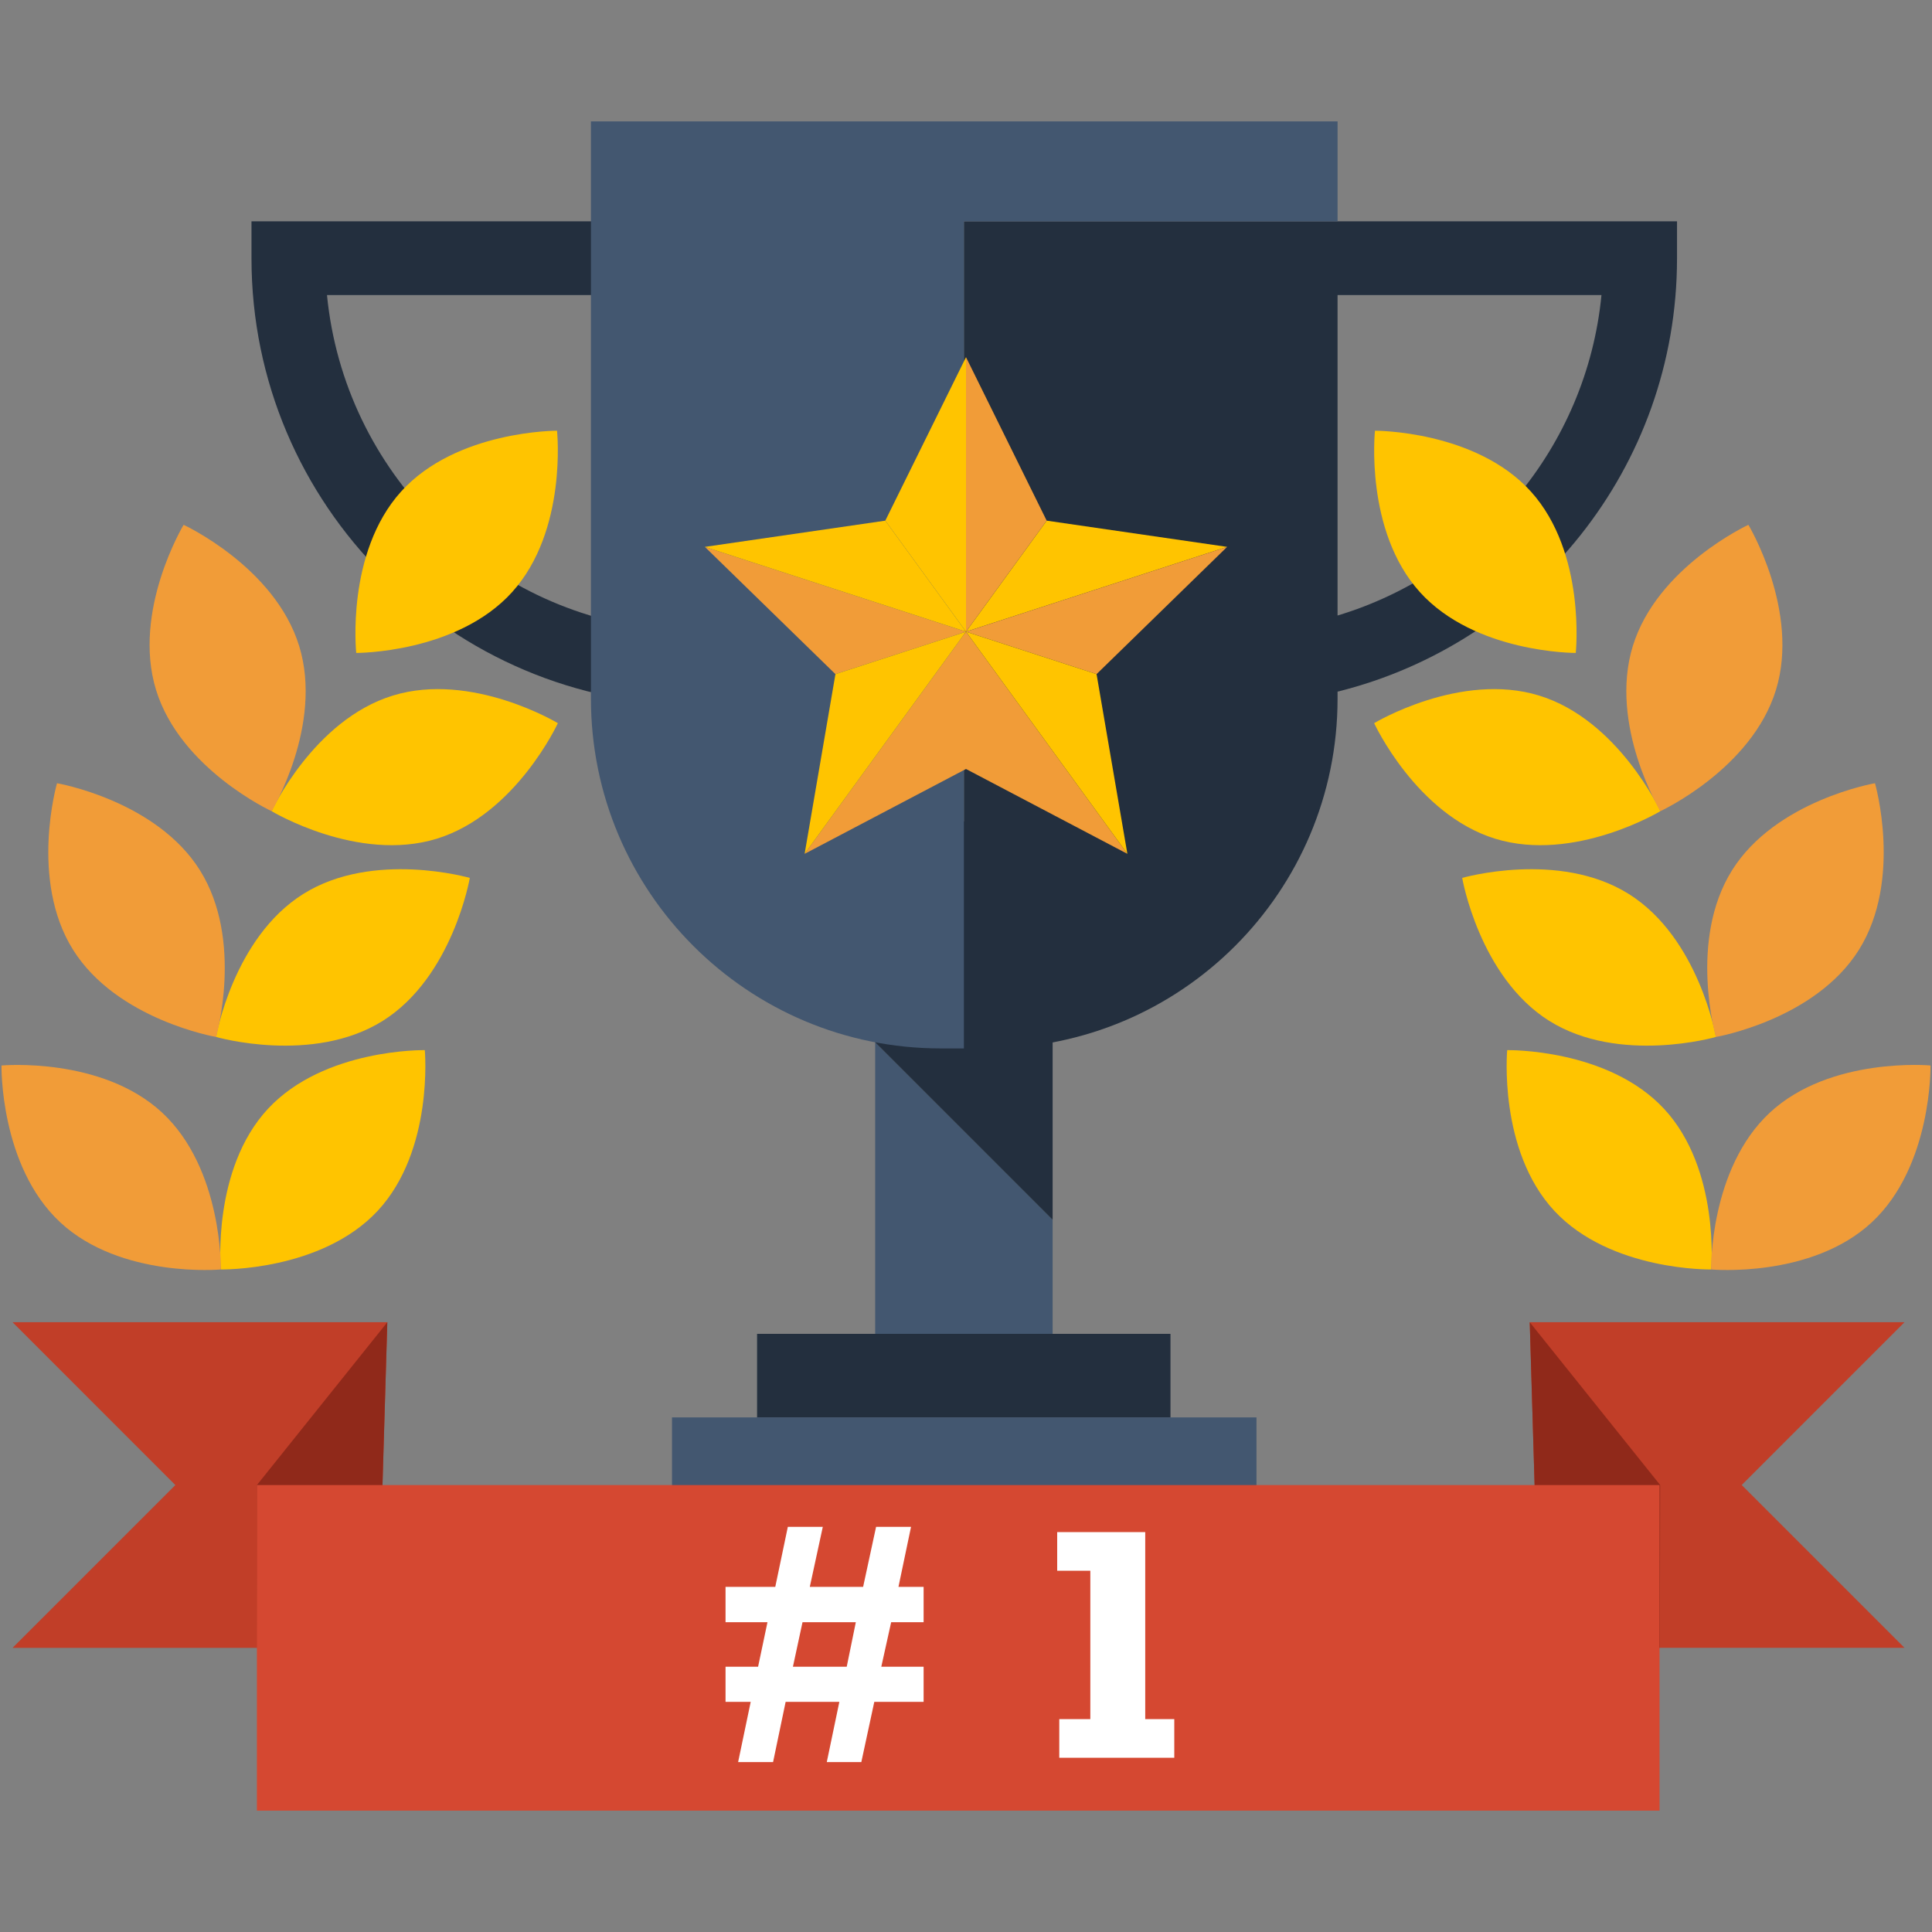 <svg data-tags="amazon, achievement" xmlns="http://www.w3.org/2000/svg" data-name="Layer 1" viewBox="0 0 100 100"><rect x="0" y="0" width="100" height="100" fill="#808080" stroke="none"/><path fill="#435770" d="M45.299 53.949V70.89h9.185v-7.756l-9.185-9.186z"/><path fill="#232f3e" d="M54.484 42.516h-9.185V53.95l9.185 9.186v-20.62zM13.017 13.38v-1.923h25.027V36.5h-1.907c-12.749 0-23.12-10.372-23.12-23.122Zm3.908 1.893c.892 9.13 8.175 16.417 17.304 17.319v-17.32H16.925Z"/><path fill="#232f3e" d="M69.232 11.457H49.891v42.809h1.237c9.998 0 18.104-8.105 18.104-18.104v-.363c10.07-2.496 17.57-11.587 17.57-22.42v-1.922h-17.57Zm0 20.402V15.273h13.66c-.768 7.876-6.297 14.369-13.66 16.586Z"/><path fill="#435770" d="M49.89 6.282H30.587v29.88c0 9.999 8.105 18.104 18.104 18.104h1.2v-42.81h19.342V6.283H49.891Z"/><path fill="#232f3e" d="M39.186 69.039h21.398v4.324H39.186z"/><path fill="#435770" d="M39.186 73.364h-4.403V85.33h30.252V73.364H39.186z"/><path fill="#ffc400" d="M19.55 62.671c-2.917 3.135-8.12 3.036-8.12 3.036s-.473-5.179 2.44-8.316c2.917-3.135 8.118-3.036 8.118-3.036s.475 5.18-2.438 8.316Z"/><path fill="#f19c38" d="M8.396 57.592c3.134 2.917 3.035 8.115 3.035 8.115s-5.179.474-8.314-2.44C-.017 60.351.077 55.15.077 55.15s5.182-.473 8.32 2.443Z"/><path fill="#ffc400" d="M19.81 52.841c-3.629 2.272-8.626.832-8.626.832s.88-5.124 4.51-7.4c3.624-2.274 8.623-.832 8.623-.832s-.881 5.124-4.506 7.4Z"/><path fill="#f19c38" d="M10.35 45.047c2.274 3.629.834 8.626.834 8.626s-5.126-.882-7.401-4.509c-2.274-3.629-.832-8.624-.832-8.624s5.126.88 7.4 4.508Z"/><path fill="#ffc400" d="M22.605 43.413c-4.093 1.255-8.546-1.427-8.546-1.427s2.176-4.723 6.27-5.982c4.089-1.259 8.546 1.427 8.546 1.427s-2.18 4.723-6.27 5.982Z"/><path fill="#f19c38" d="M15.485 33.436c1.26 4.094-1.426 8.55-1.426 8.55s-4.722-2.18-5.982-6.274c-1.255-4.091 1.427-8.547 1.427-8.547s4.724 2.18 5.98 6.27Z"/><path fill="#ffc400" d="M26.513 30.642c-2.87 3.176-8.074 3.154-8.074 3.154s-.548-5.173 2.32-8.352c2.87-3.174 8.073-3.15 8.073-3.15s.548 5.17-2.32 8.348ZM80.45 62.671c2.917 3.135 8.12 3.036 8.12 3.036s.473-5.179-2.44-8.316c-2.917-3.135-8.118-3.036-8.118-3.036s-.475 5.18 2.438 8.316Z"/><path fill="#f19c38" d="M91.604 57.592c-3.134 2.917-3.035 8.115-3.035 8.115s5.179.474 8.314-2.44c3.134-2.916 3.04-8.118 3.04-8.118s-5.182-.473-8.32 2.443Z"/><path fill="#ffc400" d="M80.19 52.841c3.629 2.272 8.626.832 8.626.832s-.88-5.124-4.51-7.4c-3.624-2.274-8.623-.832-8.623-.832s.881 5.124 4.506 7.4Z"/><path fill="#f19c38" d="M89.65 45.047c-2.274 3.629-.834 8.626-.834 8.626s5.126-.882 7.401-4.509c2.274-3.629.832-8.624.832-8.624s-5.126.88-7.4 4.508Z"/><path fill="#ffc400" d="M77.395 43.413c4.093 1.255 8.546-1.427 8.546-1.427s-2.176-4.723-6.27-5.982c-4.089-1.259-8.546 1.427-8.546 1.427s2.18 4.723 6.27 5.982Z"/><path fill="#f19c38" d="M84.515 33.436c-1.26 4.094 1.426 8.55 1.426 8.55s4.722-2.18 5.982-6.274c1.255-4.091-1.427-8.547-1.427-8.547s-4.724 2.18-5.98 6.27Z"/><path fill="#ffc400" d="M73.487 30.642c2.87 3.176 8.074 3.154 8.074 3.154s.548-5.173-2.32-8.352c-2.87-3.174-8.073-3.15-8.073-3.15s-.548 5.17 2.32 8.348Z"/><path fill="#c13e28" d="m.65 85.292 8.427-8.425-8.428-8.429h19.399l-.5 16.854H.648z"/><path fill="#90291a" d="m20.048 68.438-6.751 8.429.017 8.425h6.233l.5-16.854z"/><path fill="#c13e28" d="m98.576 85.29-8.425-8.426 8.425-8.426H79.18l.503 16.852h18.894z"/><path fill="#90291a" d="m79.179 68.438 6.751 8.426-.016 8.428-6.232-.002-.503-16.852z"/><path fill="#d54831" d="M13.297 76.867h72.601v16.851H13.297z"/><path fill="#fff" d="m44.675 82.137.671-3.108h1.809l-.651 3.108h1.302v1.829h-1.68l-.51 2.302h2.19v1.821h-2.553l-.671 3.116h-1.788l.65-3.116h-2.78l-.65 3.116h-1.809l.651-3.116h-1.302v-1.821h1.685l.485-2.302h-2.17v-1.83h2.574l.65-3.107h1.81l-.673 3.108h2.76Zm-.848 4.13.47-2.301h-2.759l-.496 2.302h2.785Zm16.954 2.713v2h-5.953v-2h1.607V81.3H54.72v-2h4.557v9.68h1.504Z"/><path fill="#ffc400" d="m50 32.697 13.516-4.391-9.34-1.357L50 32.697z"/><path fill="#f19c38" d="m56.758 34.893 6.758-6.587L50 32.697l6.758 2.196zm-2.582-7.944L50 18.486v14.211l4.176-5.748zM50 39.803l8.353 4.392L50 32.697v7.106z"/><path fill="#ffc400" d="m50 32.697 8.353 11.498-1.595-9.302L50 32.697z"/><path fill="#f19c38" d="m50 32.697-8.353 11.498L50 39.803v-7.106z"/><path fill="#f19c38" d="m50 32.697-13.516-4.391 6.758 6.587L50 32.697z"/><path fill="#ffc400" d="m45.823 26.949-9.339 1.357L50 32.697l-4.177-5.748zm-2.581 7.944-1.595 9.302L50 32.697l-6.758 2.196z"/><path fill="#ffc400" d="M50 32.697v-14.21l-4.177 8.462L50 32.697z"/></svg>
